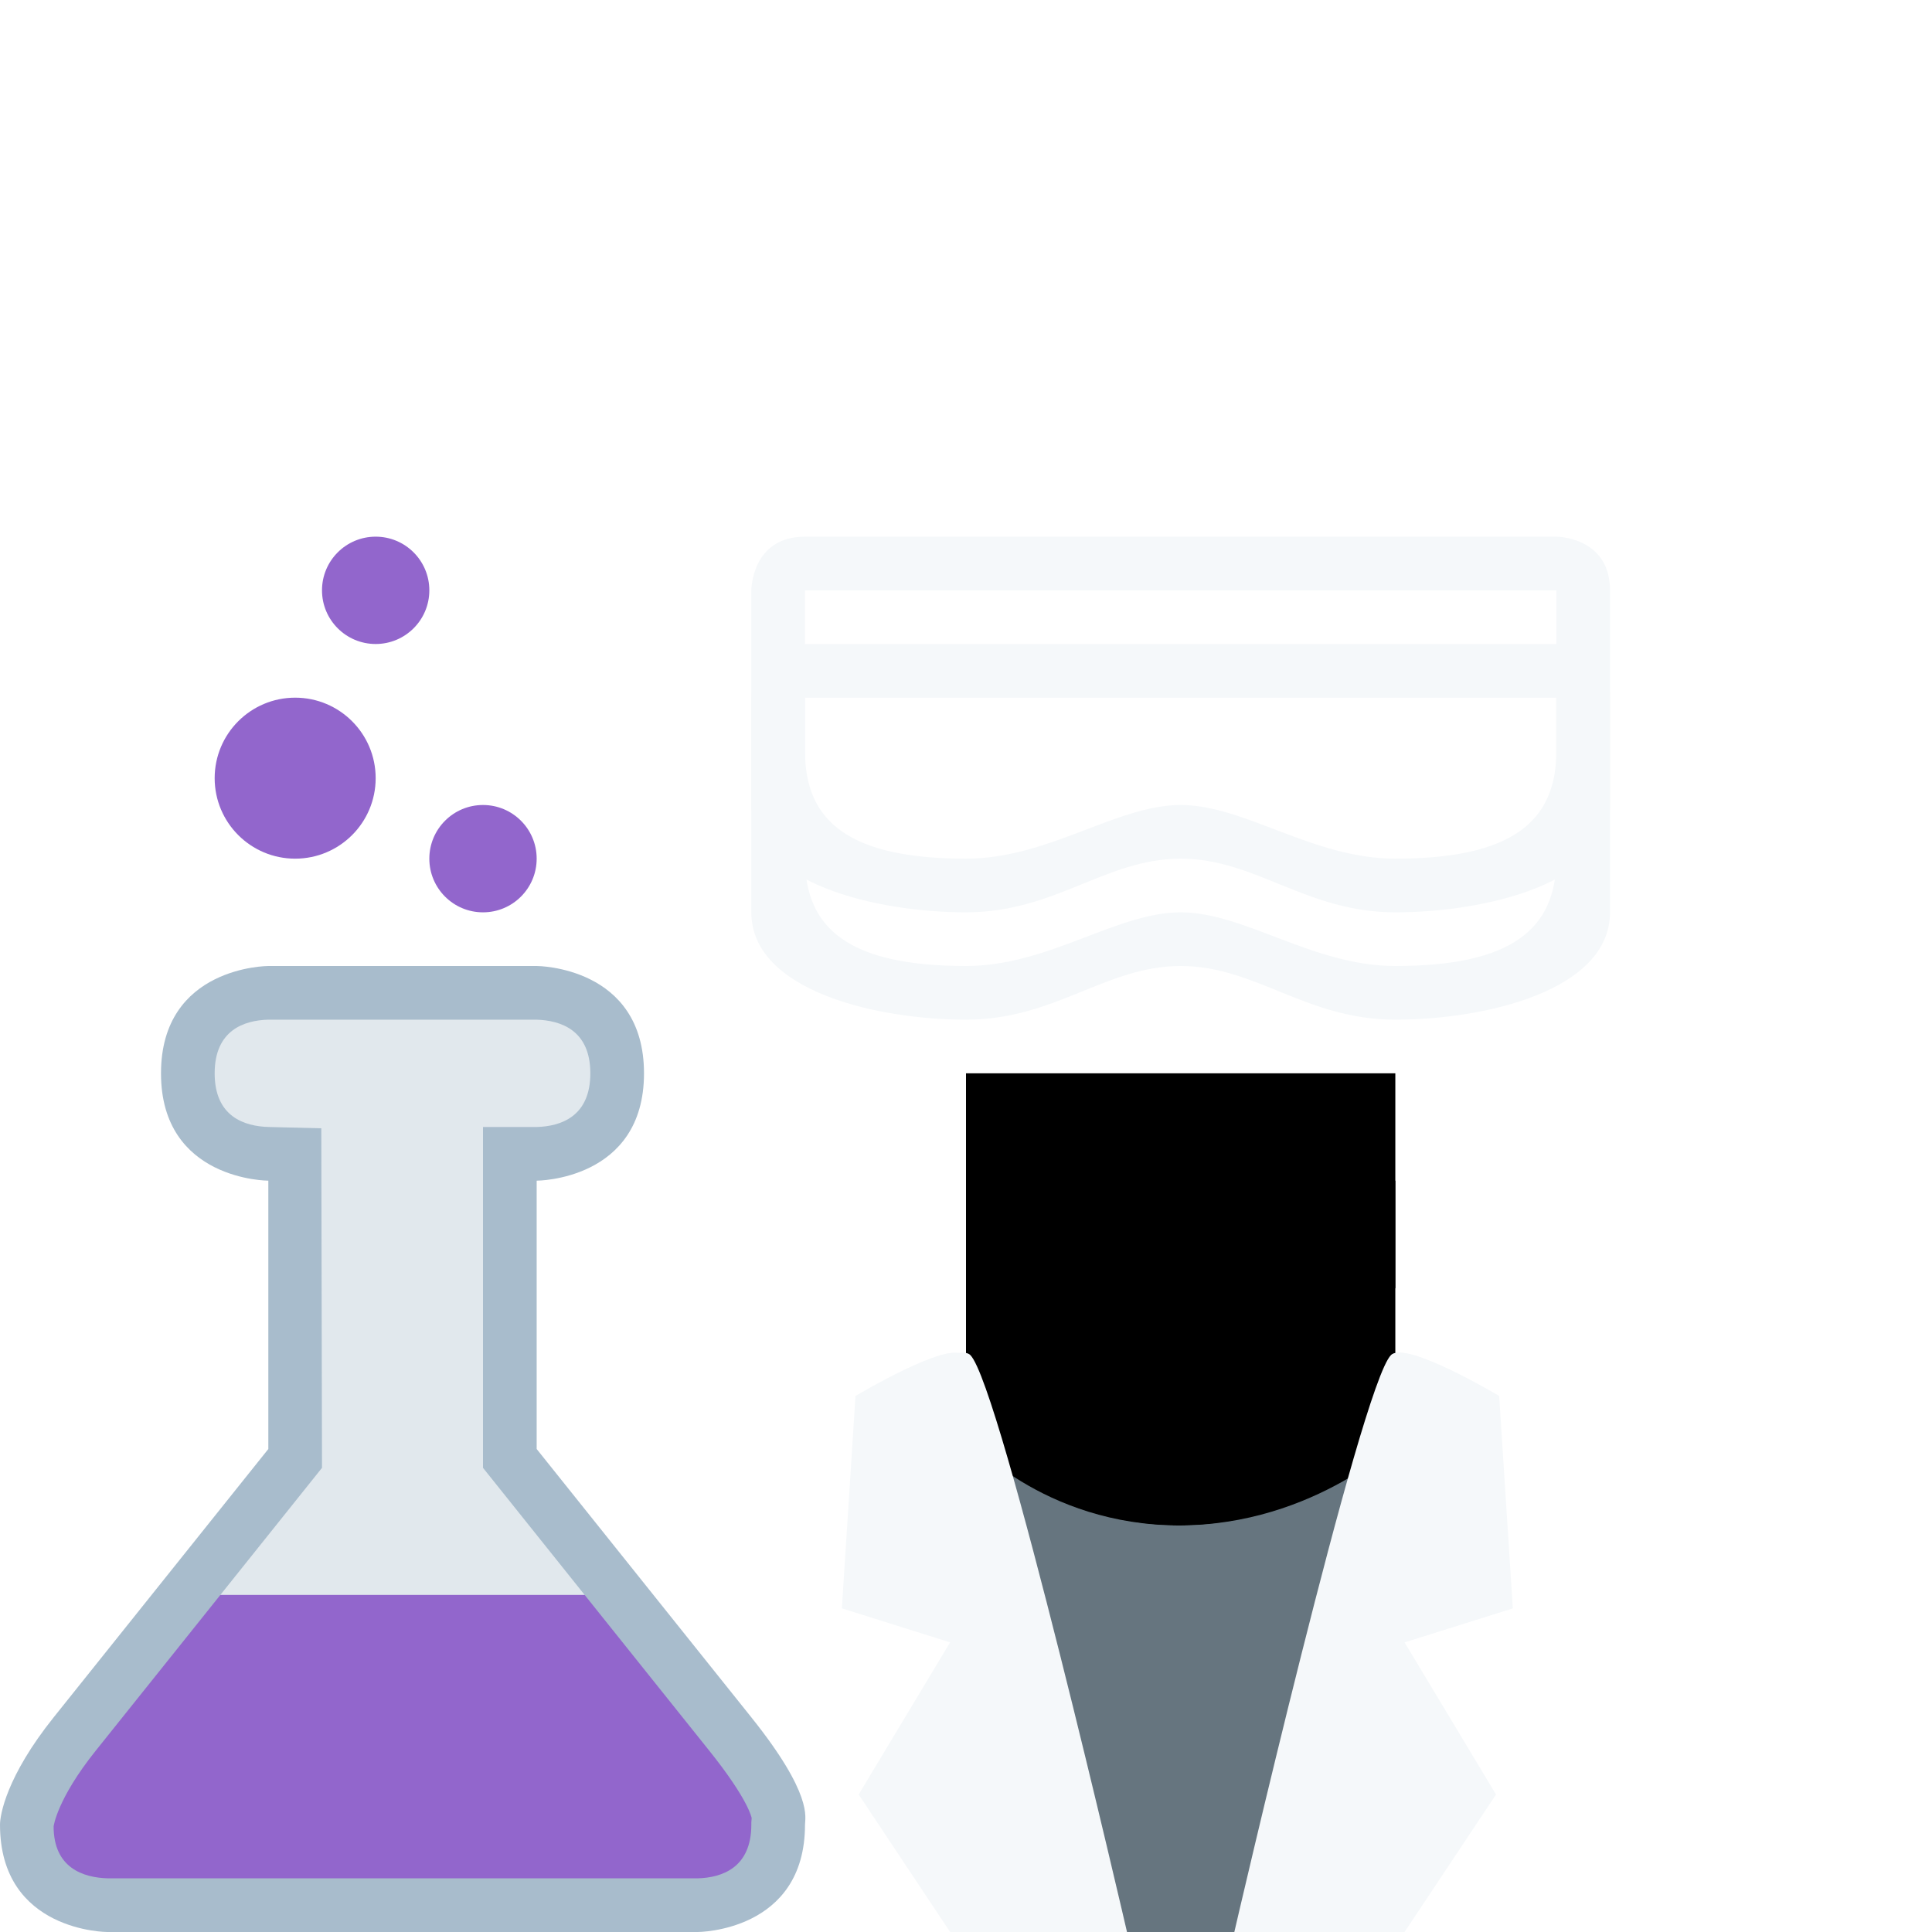 <svg viewBox="0,0 36,36" xmlns="http://www.w3.org/2000/svg" xmlns:ts="data:,a">
	<!-- back hair -->
	<use href="defs.svg#hair_neutral" x="25.597" y="1.071" ts:skin="hair" ts:gender="neutral"/>
	<use href="defs.svg#hair_back_female" x="21.887" y="4.081" ts:skin="hair" ts:gender="female"/>
	<!-- body -->
	<use href="defs.svg#shoulders_male_tall" x="22" fill="#CCD6DD" ts:gender="neutral,male"/>
	<use href="defs.svg#shoulders_female_tall" x="21.941" fill="#CCD6DD" ts:gender="female"/>
	<!-- neck -->
	<path d="M18 27l4 4 4-4v-5h-8z" ts:skin="skin" ts:gender="neutral,male"/>
	<path d="M18.27 28.49c1.466 1.064 5.866 1.064 7.332 0v-5.664H18.27v5.664z" ts:skin="skin" ts:gender="female"/>
	
	<path d="M18 24c1.216 1.374 2.355 1.719 3.996 1.719 1.639 0 2.787-.346 4.004-1.719v-4h-8v4z" ts:skin="dark" ts:gender="neutral,male"/>
	<use href="defs.svg#neck_shadow_female" x="21.932" y="25.659" ts:skin="dark" ts:gender="female"/>
	<!-- shirt -->
	<path d="M19.059 36L18 26.781s1.41 1.645 4 1.645 4.219-1.645 4.219-1.645L24.996 36h-5.937z" fill="#66757F" ts:gender="neutral,male"/>
	<path d="M19 36l-1.059-9.219s1.41 1.645 4 1.645 4.219-1.645 4.219-1.645L24.938 36H19z" fill="#66757F" ts:gender="female"/>

	<!-- face -->
	<use href="defs.svg#face_neutral" x="29.413" y="11.021" ts:skin="skin" ts:gender="neutral"/>
	<use href="defs.svg#face_male" x="22" y="14.959" ts:skin="skin" ts:gender="male"/>
	<use href="defs.svg#face_female" x="13.675" y="14.729" ts:skin="skin" ts:gender="female"/>
	<!-- hair -->
	<use href="defs.svg#hair_male1" x="22" y="1.48" ts:skin="hair" ts:gender="male"/>
	<use href="defs.svg#hair_front_female" x="21.887" y="4.081" ts:skin="hair" ts:gender="female"/>
	<use href="defs.svg#ears_female" x="22" y="14.947" ts:skin="skin" ts:gender="female"/>
	<!-- eyes -->
	<use href="defs.svg#eyes_neutral" x="21.875" y="13.688" ts:skin="eyes2" ts:gender="neutral"/>
	<use href="defs.svg#eyes_male" x="22" y="13.5" ts:skin="eyes" ts:gender="male"/>
	<use href="defs.svg#eyes_female" x="21.933" y="15.629" ts:skin="eyes" ts:gender="female"/>
	<!-- nose -->
	<use href="defs.svg#nose_neutral" x="21.874" y="17.977" ts:skin="nose" ts:gender="neutral"/>
	<use href="defs.svg#nose_male" x="22" y="17" ts:skin="nose" ts:gender="male"/>
	<use href="defs.svg#nose_female" x="21.933" y="19.012" ts:skin="nose" ts:gender="female"/>
	<!-- mouth -->
	<use href="defs.svg#mouth_neutral" x="22" y="22.434" ts:skin="mouth" ts:gender="neutral"/>
	<use href="defs.svg#mouth_neutral" x="22" y="21.802" ts:skin="mouth" ts:gender="male"/>
	<use href="defs.svg#mouth_female" x="21.887" y="22.555" ts:skin="mouth" ts:gender="female"/>
	<!-- goggles (transparent) -->
	<path d="M14.753 10.75h14.5V16h-14.5z" fill="#FFFFFF66" ts:gender="neutral,male"/>
	<path d="M14.753 12.75h14.5V18h-14.5z" fill="#FFFFFF66" ts:gender="female"/>
	<!-- goggles (layer has hole) -->
	<path d="M29 10H15c-1 0-1 1-1 1v4c0 1.461 2.333 2 4 2s2.599-1 4-1 2.333 1 4 1 4-.539 4-2v-4c0-1-1-1-1-1 Z M29,14 c0 1.325-.852 2-3 2-1.539 0-2.804-1-4-1s-2.461 1-4 1c-2.148 0-3-.675-3-2v-3h14v3z" fill="#F5F8FA" ts:gender="neutral,male"/>
	<path d="M29 12H15c-1 0-1 1-1 1v4c0 1.461 2.333 2 4 2s2.599-1 4-1 2.333 1 4 1 4-.539 4-2v-4c0-1-1-1-1-1 Z M29,16 c0 1.325-.852 2-3 2-1.539 0-2.804-1-4-1s-2.461 1-4 1c-2.148 0-3-.675-3-2v-3h14v3z" fill="#F5F8FA" ts:gender="female"/>
	<!-- collar -->
	<path d="M18.081 25.25C18.647 25.816 21 36 21 36h-3.156l-1.704-2.562 1.704-2.835-2.017-.634.254-3.957s1.729-1.033 2-.762m7.838 0C25.353 25.816 23 36 23 36h3.156l1.704-2.562-1.704-2.835 2.017-.634-.254-3.957s-1.729-1.033-2-.762" fill="#F5F8FA" ts:gender="neutral,male"/>
	<path d="M17.941 25.25C18.508 25.816 20.86 36 20.86 36h-3.156L16 33.438l1.704-2.835-2.017-.634.254-3.957s1.729-1.033 2-.762m7.994 0c-.567.566-2.919 10.75-2.919 10.75h3.156l1.704-2.562-1.704-2.835 2.017-.634-.254-3.957s-1.73-1.033-2-.762" fill="#F5F8FA" ts:gender="female"/>
	<!-- beaker -->
	<path d="M10 18H5s-2 0-2 2 2 2 2 2v5l-4 5c-.883 1.104-1 1.821-1 2 0 2 2 2 2 2h11s2 0 2-2c0-.134.153-.559-1-2l-4-5v-5s2 0 2-2-2-2-2-2z" fill="#A8BCCC"/>
	<!-- these paths need to be cleaned up -->
	<path d="M9 27.351V21h1c.449-.012 1-.194 1-1 0-.803-.547-.987-1.008-1H5c-.45.012-1 .194-1 1s.55.988 1.012 1l.975.024L6 27.351l-1.894 2.368 3.394 3.5 3.394-3.5L9 27.351z" fill="#E1E8ED"/>
	<path d="M.999 34.034c.001.772.551.954 1.013.966H13c.449-.012 1-.194 1-1v-.041l.006-.082c0-.003-.055-.337-.787-1.252l-2.325-2.906H4.106l-2.325 2.906c-.719.899-.782 1.404-.782 1.409z" fill="#9266CC"/>
	
	<circle cx="7" cy="11" fill="#9266CC" r="1"/>
	<circle cx="5.5" cy="14.5" fill="#9266CC" r="1.5"/>
	<circle cx="9" cy="16" fill="#9266CC" r="1"/>
</svg>
